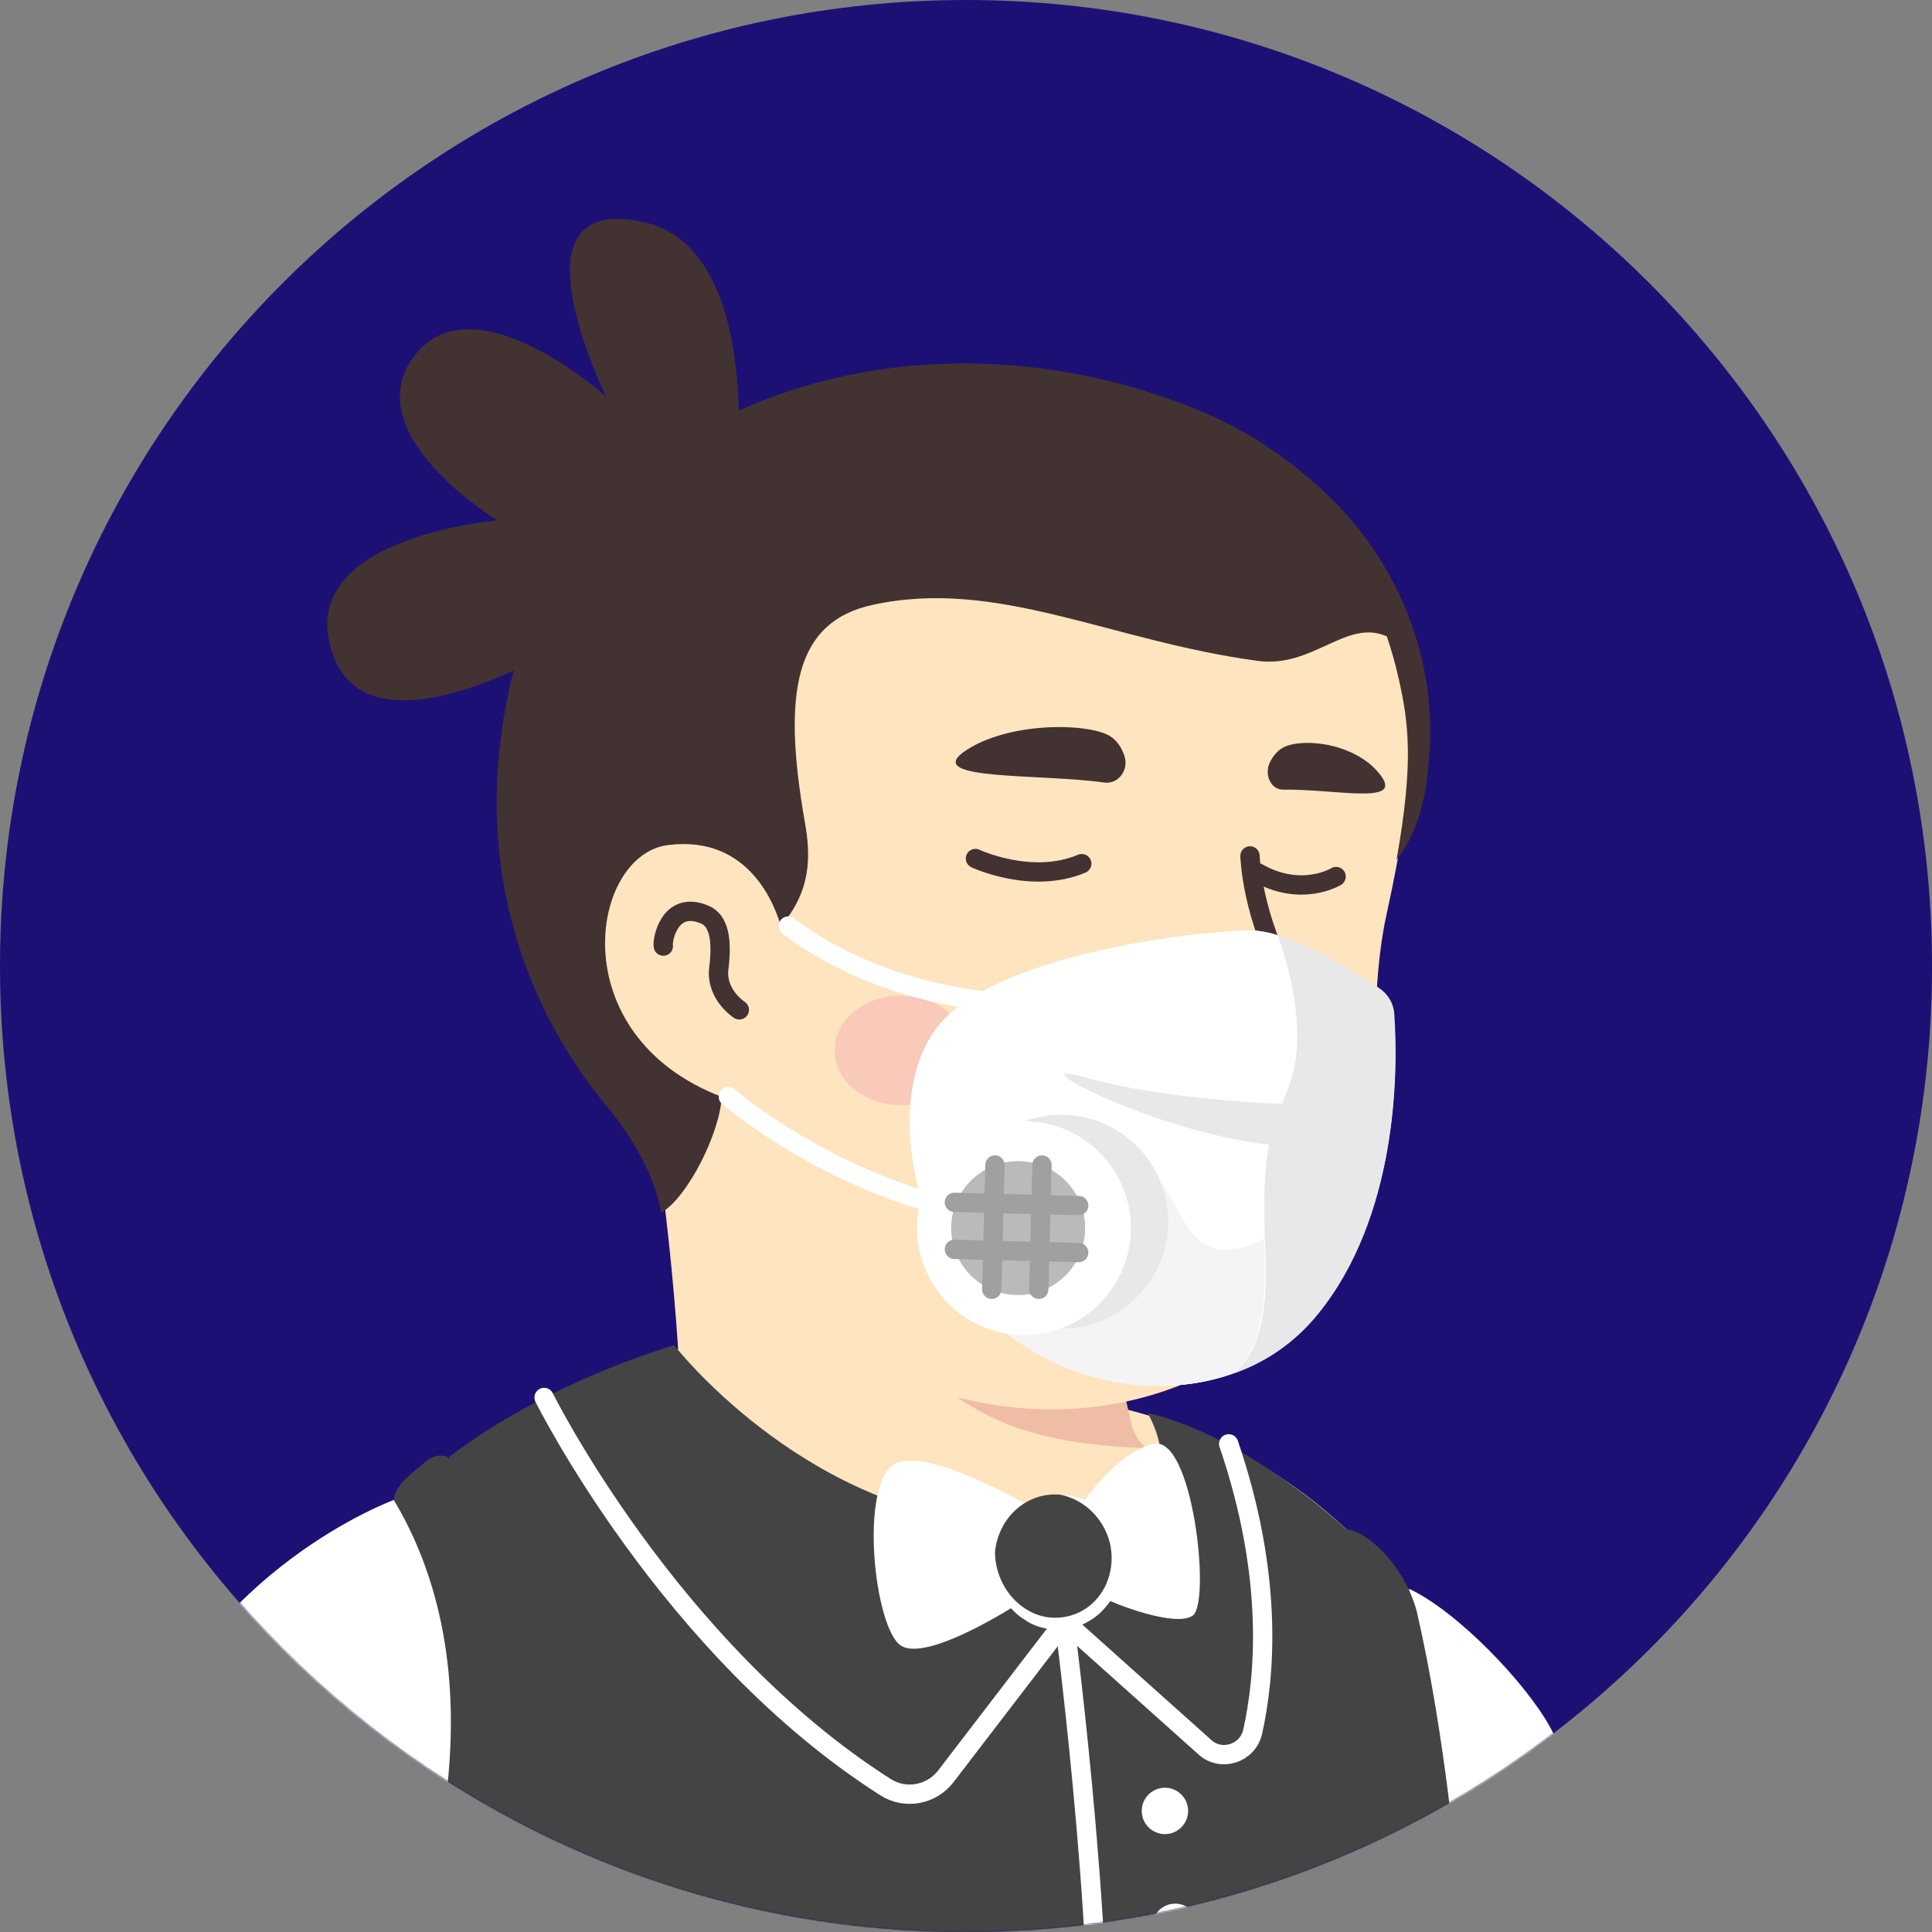 <svg width="1300" height="1300" viewBox="0 0 1300 1300" fill="none" xmlns="http://www.w3.org/2000/svg">
<rect x="0" y="0" width="1300" height="1300" fill="#808080" stroke="none"/>
<path d="M650 1300C290.71 1300 0 1008.86 0 650C0 290.71 291.141 0 650 0C1009.29 0 1300 291.141 1300 650C1300.43 1009.29 1009.29 1300 650 1300Z" fill="#1D1075"/>
<mask id="mask0_324_2110" style="mask-type:alpha" maskUnits="userSpaceOnUse" x="0" y="0" width="1301" height="1300">
<path d="M650 1300C290.71 1300 0 1008.86 0 650C0 290.71 291.141 0 650 0C1009.29 0 1300 291.141 1300 650C1300.43 1009.29 1009.29 1300 650 1300Z" fill="#F7C0B5"/>
</mask>
<g mask="url(#mask0_324_2110)">
<path d="M1015.73 1197.33C1012.7 1199.49 1009.23 1201.66 1006.2 1203.83C1002.73 1205.99 999.698 1208.16 996.231 1209.89C993.198 1211.63 990.598 1213.36 987.564 1215.09C987.131 1215.53 986.698 1215.53 986.264 1215.96C976.298 1222.03 965.898 1227.66 955.498 1232.86C952.464 1234.59 948.998 1236.33 945.964 1237.63C945.964 1237.63 945.531 1238.06 945.098 1238.06C941.631 1239.79 938.164 1241.53 934.698 1243.26C927.764 1246.73 920.398 1249.76 913.464 1252.79C909.998 1254.53 906.098 1255.83 902.631 1257.13C899.164 1258.43 895.264 1260.16 891.798 1261.46C888.331 1262.76 884.431 1264.49 880.964 1265.79C880.964 1265.79 880.964 1265.79 880.531 1265.79C877.064 1267.09 873.164 1268.39 869.698 1269.69C861.898 1272.29 853.664 1274.89 845.864 1277.49C843.264 1278.36 840.231 1279.23 837.631 1280.09C829.398 1282.69 821.164 1284.86 812.931 1286.59C809.898 1287.46 806.864 1287.89 803.398 1288.76C795.598 1290.49 787.364 1292.23 779.564 1293.96C777.831 1294.39 776.531 1294.39 774.798 1294.83C772.198 1295.26 769.164 1295.69 766.564 1296.13C762.664 1296.56 759.198 1297.43 755.298 1297.86C753.564 1298.29 751.831 1298.29 750.098 1298.73C747.931 1299.16 745.331 1299.59 742.731 1299.59C735.798 1300.46 728.431 1301.33 721.498 1302.19C719.331 1302.63 716.731 1302.63 714.564 1303.06H714.131C711.098 1303.49 708.064 1303.49 705.031 1303.93C701.998 1304.36 698.964 1304.36 695.931 1304.36C694.198 1304.36 692.031 1304.79 690.298 1304.79C686.831 1304.79 683.798 1305.23 680.764 1305.23C676.431 1305.23 672.531 1305.66 668.198 1305.66C663.864 1305.66 659.964 1305.66 655.631 1305.66C652.598 1305.66 649.564 1305.66 646.531 1305.66C464.098 1303.06 299.431 1225.49 182.431 1102.43C182.431 1102.43 182.431 1101.99 181.998 1101.99C195.431 1075.56 245.264 1027.89 297.264 988.461C363.131 938.628 456.298 907.861 456.298 907.861C456.298 907.861 517.398 897.895 744.031 945.128C916.931 981.528 990.598 1129.29 1015.73 1197.33Z" fill="#FEE4BF"/>
<path d="M792.131 1065.16C783.031 1109.8 724.098 1136.23 624.865 1096.36C503.098 1046.96 456.298 907.863 456.298 907.863C449.798 808.196 434.631 722.829 434.631 722.829C575.465 710.696 741.865 875.363 741.865 875.363L760.931 956.829C762.665 963.763 766.131 969.829 771.331 974.163C780.431 989.763 798.198 1036.56 792.131 1065.16Z" fill="#FEE4BF"/>
<path d="M771.331 974.597C688.564 970.264 627.464 958.131 562.031 840.697C617.497 889.664 682.931 908.297 751.831 916.964L760.931 956.831C762.664 964.197 766.131 970.264 771.331 974.597Z" fill="#EFBDA5"/>
<path d="M942.498 452.43C950.298 488.83 954.198 518.296 932.964 615.363C911.731 712.43 952.464 809.496 850.198 898.33C781.298 958.13 660.831 969.396 564.631 903.963C532.131 881.863 502.231 851.096 477.964 810.796C458.898 779.163 436.798 749.263 412.098 721.963C377.864 684.696 336.698 609.73 357.064 477.13C389.998 261.33 603.631 236.63 729.731 260.463C855.831 284.296 921.264 356.23 942.498 452.43Z" fill="#FEE4BF"/>
<path d="M527.797 621.86C527.797 621.86 514.364 556.861 451.097 564.661C396.497 571.594 377.431 702.46 501.364 738.86" fill="#FEE4BF"/>
<path d="M497.465 679.497C497.465 679.497 481.865 669.53 483.598 652.197C486.198 631.83 483.598 619.263 474.065 615.363C450.231 605.397 445.465 633.13 446.331 636.597" stroke="#423232" stroke-width="13" stroke-miterlimit="10" stroke-linecap="round" stroke-linejoin="round"/>
<path d="M828.097 721.529C828.097 721.529 844.564 722.396 860.164 703.763C868.831 693.363 876.197 680.363 871.431 676.463C866.664 672.129 788.231 684.263 783.031 694.663C777.831 705.063 808.164 721.529 828.097 721.529Z" fill="#EFBDA5"/>
<path d="M841.098 575.928C841.098 575.928 841.965 617.094 868.398 663.028C880.098 683.394 862.331 716.761 823.765 722.394" stroke="#423232" stroke-width="13" stroke-miterlimit="10" stroke-linecap="round" stroke-linejoin="round"/>
<path opacity="0.42" d="M606.231 743.629C630.882 743.629 650.865 727.138 650.865 706.795C650.865 686.453 630.882 669.962 606.231 669.962C581.581 669.962 561.598 686.453 561.598 706.795C561.598 727.138 581.581 743.629 606.231 743.629Z" fill="#F2A5B2"/>
<path opacity="0.42" d="M926.031 670.829C924.731 695.096 925.164 718.929 923.431 742.762C904.364 738.429 890.498 724.129 890.498 707.229C890.498 689.029 905.664 674.296 926.031 670.829Z" fill="#F2A5B2"/>
<path d="M905.623 1028.73C905.623 1028.73 838.457 965.899 772.157 950.732C772.157 950.732 828.057 1041.73 663.823 1024.83C536.423 1011.83 453.657 905.232 453.657 905.232C453.657 905.232 370.023 928.632 302.423 980.199C302.423 980.199 311.523 1113.23 463.623 1179.1C615.723 1244.97 827.623 1212.47 877.89 1170C928.157 1127.53 918.19 1042.6 905.623 1028.73Z" fill="#444444"/>
<path d="M265.157 1009.23C265.157 1009.23 137.757 1055.6 91.824 1187.77C45.89 1319.93 90.523 1516.67 90.523 1516.67H1104.52C1104.52 1516.67 1112.76 1288.3 1042.56 1161.33C1026.09 1131.87 980.59 1084.2 948.09 1069.03C948.09 1069.03 960.223 1180.83 768.257 1190.8C576.29 1200.77 345.324 1139.67 339.69 1104.13C334.49 1067.73 265.157 1009.23 265.157 1009.23Z" fill="white"/>
<path d="M994.024 1524.47C721.891 1650.13 273.824 1536.6 273.824 1536.6C273.824 1536.6 264.724 1426.1 297.657 1227.2C298.957 1218.1 300.257 1209 301.124 1200.77C310.657 1110.63 288.557 1048.67 265.157 1009.67C265.157 999.7 275.557 992.767 287.257 982.8C292.024 978.9 298.524 978.467 301.991 981.067C308.057 989.733 313.691 998.4 318.457 1007.5C366.991 1097.2 462.324 1144.87 563.724 1154.83C701.957 1168.7 759.591 1166.53 828.491 1151.37C894.791 1136.63 924.691 1097.63 906.057 1032.63C905.624 1031.77 905.624 1030.47 905.191 1029.17C916.891 1028.3 944.191 1050.83 953.291 1084.2C962.824 1125.37 970.191 1171.73 975.824 1218.1C994.457 1369.33 994.024 1524.47 994.024 1524.47Z" fill="#444444"/>
<path d="M366.123 940.331C366.123 940.331 450.19 1109.76 595.79 1202.5C609.223 1211.16 626.99 1207.7 636.523 1195.13L716.257 1091.13L810.723 1175.63C821.557 1185.6 839.323 1179.96 842.79 1165.66C851.023 1129.26 857.523 1061.66 826.757 971.531" stroke="white" stroke-width="13" stroke-miterlimit="10" stroke-linecap="round" stroke-linejoin="round"/>
<path d="M737.057 1464.67C748.324 1335.1 716.257 1091.57 716.257 1091.57" stroke="white" stroke-width="13" stroke-miterlimit="10" stroke-linecap="round" stroke-linejoin="round"/>
<path d="M783.857 1234.13C792.472 1234.13 799.457 1227.15 799.457 1218.53C799.457 1209.92 792.472 1202.93 783.857 1202.93C775.241 1202.93 768.257 1209.92 768.257 1218.53C768.257 1227.15 775.241 1234.13 783.857 1234.13Z" fill="white"/>
<path d="M790.79 1312.13C799.406 1312.13 806.39 1305.15 806.39 1296.53C806.39 1287.92 799.406 1280.93 790.79 1280.93C782.175 1280.93 775.19 1287.92 775.19 1296.53C775.19 1305.15 782.175 1312.13 790.79 1312.13Z" fill="white"/>
<path d="M698.924 1017.03C698.924 1017.03 632.624 976.733 605.324 983.666C577.59 990.6 587.124 1090.27 604.89 1106.3C622.657 1122.33 698.49 1071.2 703.257 1066.87C708.024 1062.53 705.857 1023.97 698.924 1017.03Z" fill="white"/>
<path d="M724.057 1017.47C724.057 1017.47 750.057 976.732 776.491 971.532C802.491 966.332 814.624 1076.4 802.924 1086.8C791.224 1096.77 736.624 1075.1 730.557 1068.17C724.057 1061.67 720.591 1030.9 724.057 1017.47Z" fill="white"/>
<path d="M751.79 1052.13C753.09 1028.3 736.19 1007.93 713.657 1005.77C691.124 1003.6 671.624 1020.93 669.457 1044.77C667.724 1069.03 684.624 1090.27 707.59 1092.43C730.99 1094.17 750.49 1076.4 751.79 1052.13Z" fill="#444444"/>
<path d="M669.457 1044.77C669.89 1061.67 678.99 1076.83 692.857 1084.2C706.29 1091.57 723.624 1089.4 734.89 1079C746.157 1069.03 750.49 1052.13 746.59 1037.4C742.69 1022.67 730.557 1009.23 713.657 1005.77C717.99 1005.77 721.89 1006.63 726.224 1007.93C730.124 1009.23 734.024 1011.4 737.49 1014C744.424 1019.2 750.057 1027 752.657 1035.23C755.69 1043.9 756.124 1053 753.957 1062.1C752.657 1066.43 750.924 1070.77 748.757 1074.67C746.59 1078.57 743.557 1082.03 740.09 1085.5C733.157 1091.57 724.49 1095.9 715.39 1096.33C706.29 1097.2 696.757 1095.03 689.39 1089.83C681.59 1085.07 675.957 1077.7 672.49 1069.9C669.024 1062.1 668.157 1053 669.457 1044.77Z" fill="white"/>
<path d="M743.042 526.549C752.576 527.849 759.942 517.882 756.476 508.349C754.742 503.149 751.709 498.382 746.942 495.349C732.209 486.249 677.176 485.382 648.142 506.182C622.576 525.249 699.709 520.482 743.042 526.549Z" fill="#423232"/>
<path d="M863.074 531.315C855.274 531.315 850.508 521.348 854.408 513.115C856.574 508.782 859.608 504.882 863.941 502.715C877.374 496.215 913.341 500.115 929.374 522.215C943.674 541.715 899.041 530.882 863.074 531.315Z" fill="#423232"/>
<path d="M727.875 581.148C694.075 595.448 656.375 577.682 656.375 577.682" stroke="#423232" stroke-width="13" stroke-miterlimit="10" stroke-linecap="round" stroke-linejoin="round"/>
<path d="M899.042 589.816C899.042 589.816 875.642 604.116 846.175 587.216" stroke="#423232" stroke-width="13" stroke-miterlimit="10" stroke-linecap="round" stroke-linejoin="round"/>
<path d="M807.564 767.297C791.964 776.397 769.43 773.797 749.93 764.264" stroke="#423232" stroke-width="13" stroke-miterlimit="10" stroke-linecap="round" stroke-linejoin="round"/>
<path d="M752.097 749.097C752.097 749.097 752.097 768.163 730.864 775.963" stroke="#423232" stroke-width="13" stroke-miterlimit="10" stroke-linecap="round" stroke-linejoin="round"/>
<path d="M939.689 578.561C951.389 512.694 947.922 486.694 940.989 455.928C938.822 446.394 936.222 437.294 933.189 428.194C905.889 416.061 883.355 449.861 846.089 444.661C746.855 431.227 671.022 388.761 587.389 406.961C534.955 418.227 526.289 465.461 541.455 552.561C545.789 576.394 545.789 599.361 525.422 623.194C521.955 611.061 505.055 561.661 449.589 568.594C397.155 575.094 377.222 696.427 485.555 738.027C484.689 761.861 462.589 806.061 444.822 816.027C444.822 816.027 441.789 784.394 407.122 742.794C372.455 701.194 303.122 593.294 349.922 435.561C396.722 277.828 608.622 195.494 805.789 275.661C839.589 289.527 867.322 309.028 889.422 329.394C941.422 377.061 969.155 446.394 960.922 516.161C959.189 539.561 952.689 562.094 939.689 578.561Z" fill="#423232"/>
<path d="M496.388 305.56C496.388 305.56 508.955 166.46 433.555 149.56C358.155 132.66 384.155 214.993 407.555 266.56C407.555 266.56 317.422 185.96 277.988 240.56C240.288 292.993 334.755 350.193 334.755 350.193C334.755 350.193 194.788 361.46 224.255 441.193C254.155 520.927 407.555 416.927 407.555 416.927C407.555 416.927 495.955 335.46 496.388 305.56Z" fill="#423232"/>
<path d="M937.734 682.068C937.3 674.702 933.4 668.635 927.334 664.735C912.6 655.202 882.7 636.568 859.3 629.202C854.1 627.468 848.9 626.602 844.567 626.168C825.5 624.868 688.134 637.002 637.867 683.368C592.801 724.968 609.7 832.435 669.067 889.635C706.767 926.035 773.067 944.235 829.4 924.302C850.634 916.935 870.567 903.502 886.6 884.002C939.467 819.435 941.2 723.235 937.734 682.068Z" fill="white"/>
<path d="M867.534 728.868C858.001 756.602 848.034 765.268 850.634 831.135C851.501 854.535 855.401 904.802 829.401 924.302C773.501 944.235 707.201 925.602 669.067 889.635C609.267 832.435 592.801 725.402 637.867 683.368C687.701 637.002 825.501 624.868 844.567 626.168C848.901 626.602 854.101 627.468 859.301 629.202C864.067 642.202 880.534 692.035 867.534 728.868Z" fill="white"/>
<path d="M638.3 840.234C637.433 841.967 637 843.701 636.133 845.434C644.8 861.901 656.067 877.067 669.067 889.634C706.767 926.034 773.067 944.234 829.4 924.301C854.1 905.234 851.5 858.001 850.633 833.734C796.467 859.301 799.067 809.467 773.933 788.234C726.7 736.234 659.967 796.901 638.3 840.234Z" fill="#F4F4F4"/>
<path d="M887.033 884.003C871 903.936 851.066 916.936 829.833 924.303C855.833 904.803 851.933 854.536 851.066 831.136C848.466 765.27 858.433 756.603 867.966 728.87C880.966 692.036 864.5 642.203 859.733 629.203C883.133 636.57 913.033 654.77 927.766 664.736C933.833 668.636 937.733 675.136 938.166 682.07C941.2 723.236 939.466 819.436 887.033 884.003Z" fill="#E8E8E8"/>
<path d="M714.134 893.967C753.861 893.967 786.067 861.762 786.067 822.034C786.067 782.306 753.861 750.101 714.134 750.101C674.406 750.101 642.2 782.306 642.2 822.034C642.2 861.762 674.406 893.967 714.134 893.967Z" fill="#E8E8E8"/>
<path d="M689 898.3C728.728 898.3 760.934 866.095 760.934 826.367C760.934 786.639 728.728 754.434 689 754.434C649.273 754.434 617.067 786.639 617.067 826.367C617.067 866.095 649.273 898.3 689 898.3Z" fill="white"/>
<path d="M685.1 871.435C709.99 871.435 730.167 851.258 730.167 826.368C730.167 801.479 709.99 781.302 685.1 781.302C660.211 781.302 640.034 801.479 640.034 826.368C640.034 851.258 660.211 871.435 685.1 871.435Z" fill="#BABABA"/>
<path d="M669.501 783.899L667.334 867.533" stroke="#A0A0A0" stroke-width="13" stroke-miterlimit="10" stroke-linecap="round" stroke-linejoin="round"/>
<path d="M701.134 783.899L698.968 867.533" stroke="#A0A0A0" stroke-width="13" stroke-miterlimit="10" stroke-linecap="round" stroke-linejoin="round"/>
<path d="M642.2 840.664L725.834 842.831" stroke="#A0A0A0" stroke-width="13" stroke-miterlimit="10" stroke-linecap="round" stroke-linejoin="round"/>
<path d="M642.2 809.032L725.834 811.199" stroke="#A0A0A0" stroke-width="13" stroke-miterlimit="10" stroke-linecap="round" stroke-linejoin="round"/>
<path d="M862.333 742.732C862.333 742.732 783.033 740.132 730.166 724.966C677.733 709.799 783.466 765.699 862.333 770.899C941.2 776.099 862.333 742.732 862.333 742.732Z" fill="#E8E8E8"/>
<path d="M678.167 674.701C678.167 674.701 597.134 673.401 530.4 623.135" stroke="white" stroke-width="13" stroke-miterlimit="10" stroke-linecap="round" stroke-linejoin="round"/>
<path d="M620.533 807.301C620.533 807.301 554.667 789.968 490.1 737.968" stroke="white" stroke-width="13" stroke-miterlimit="10" stroke-linecap="round" stroke-linejoin="round"/>
</g>
</svg>
